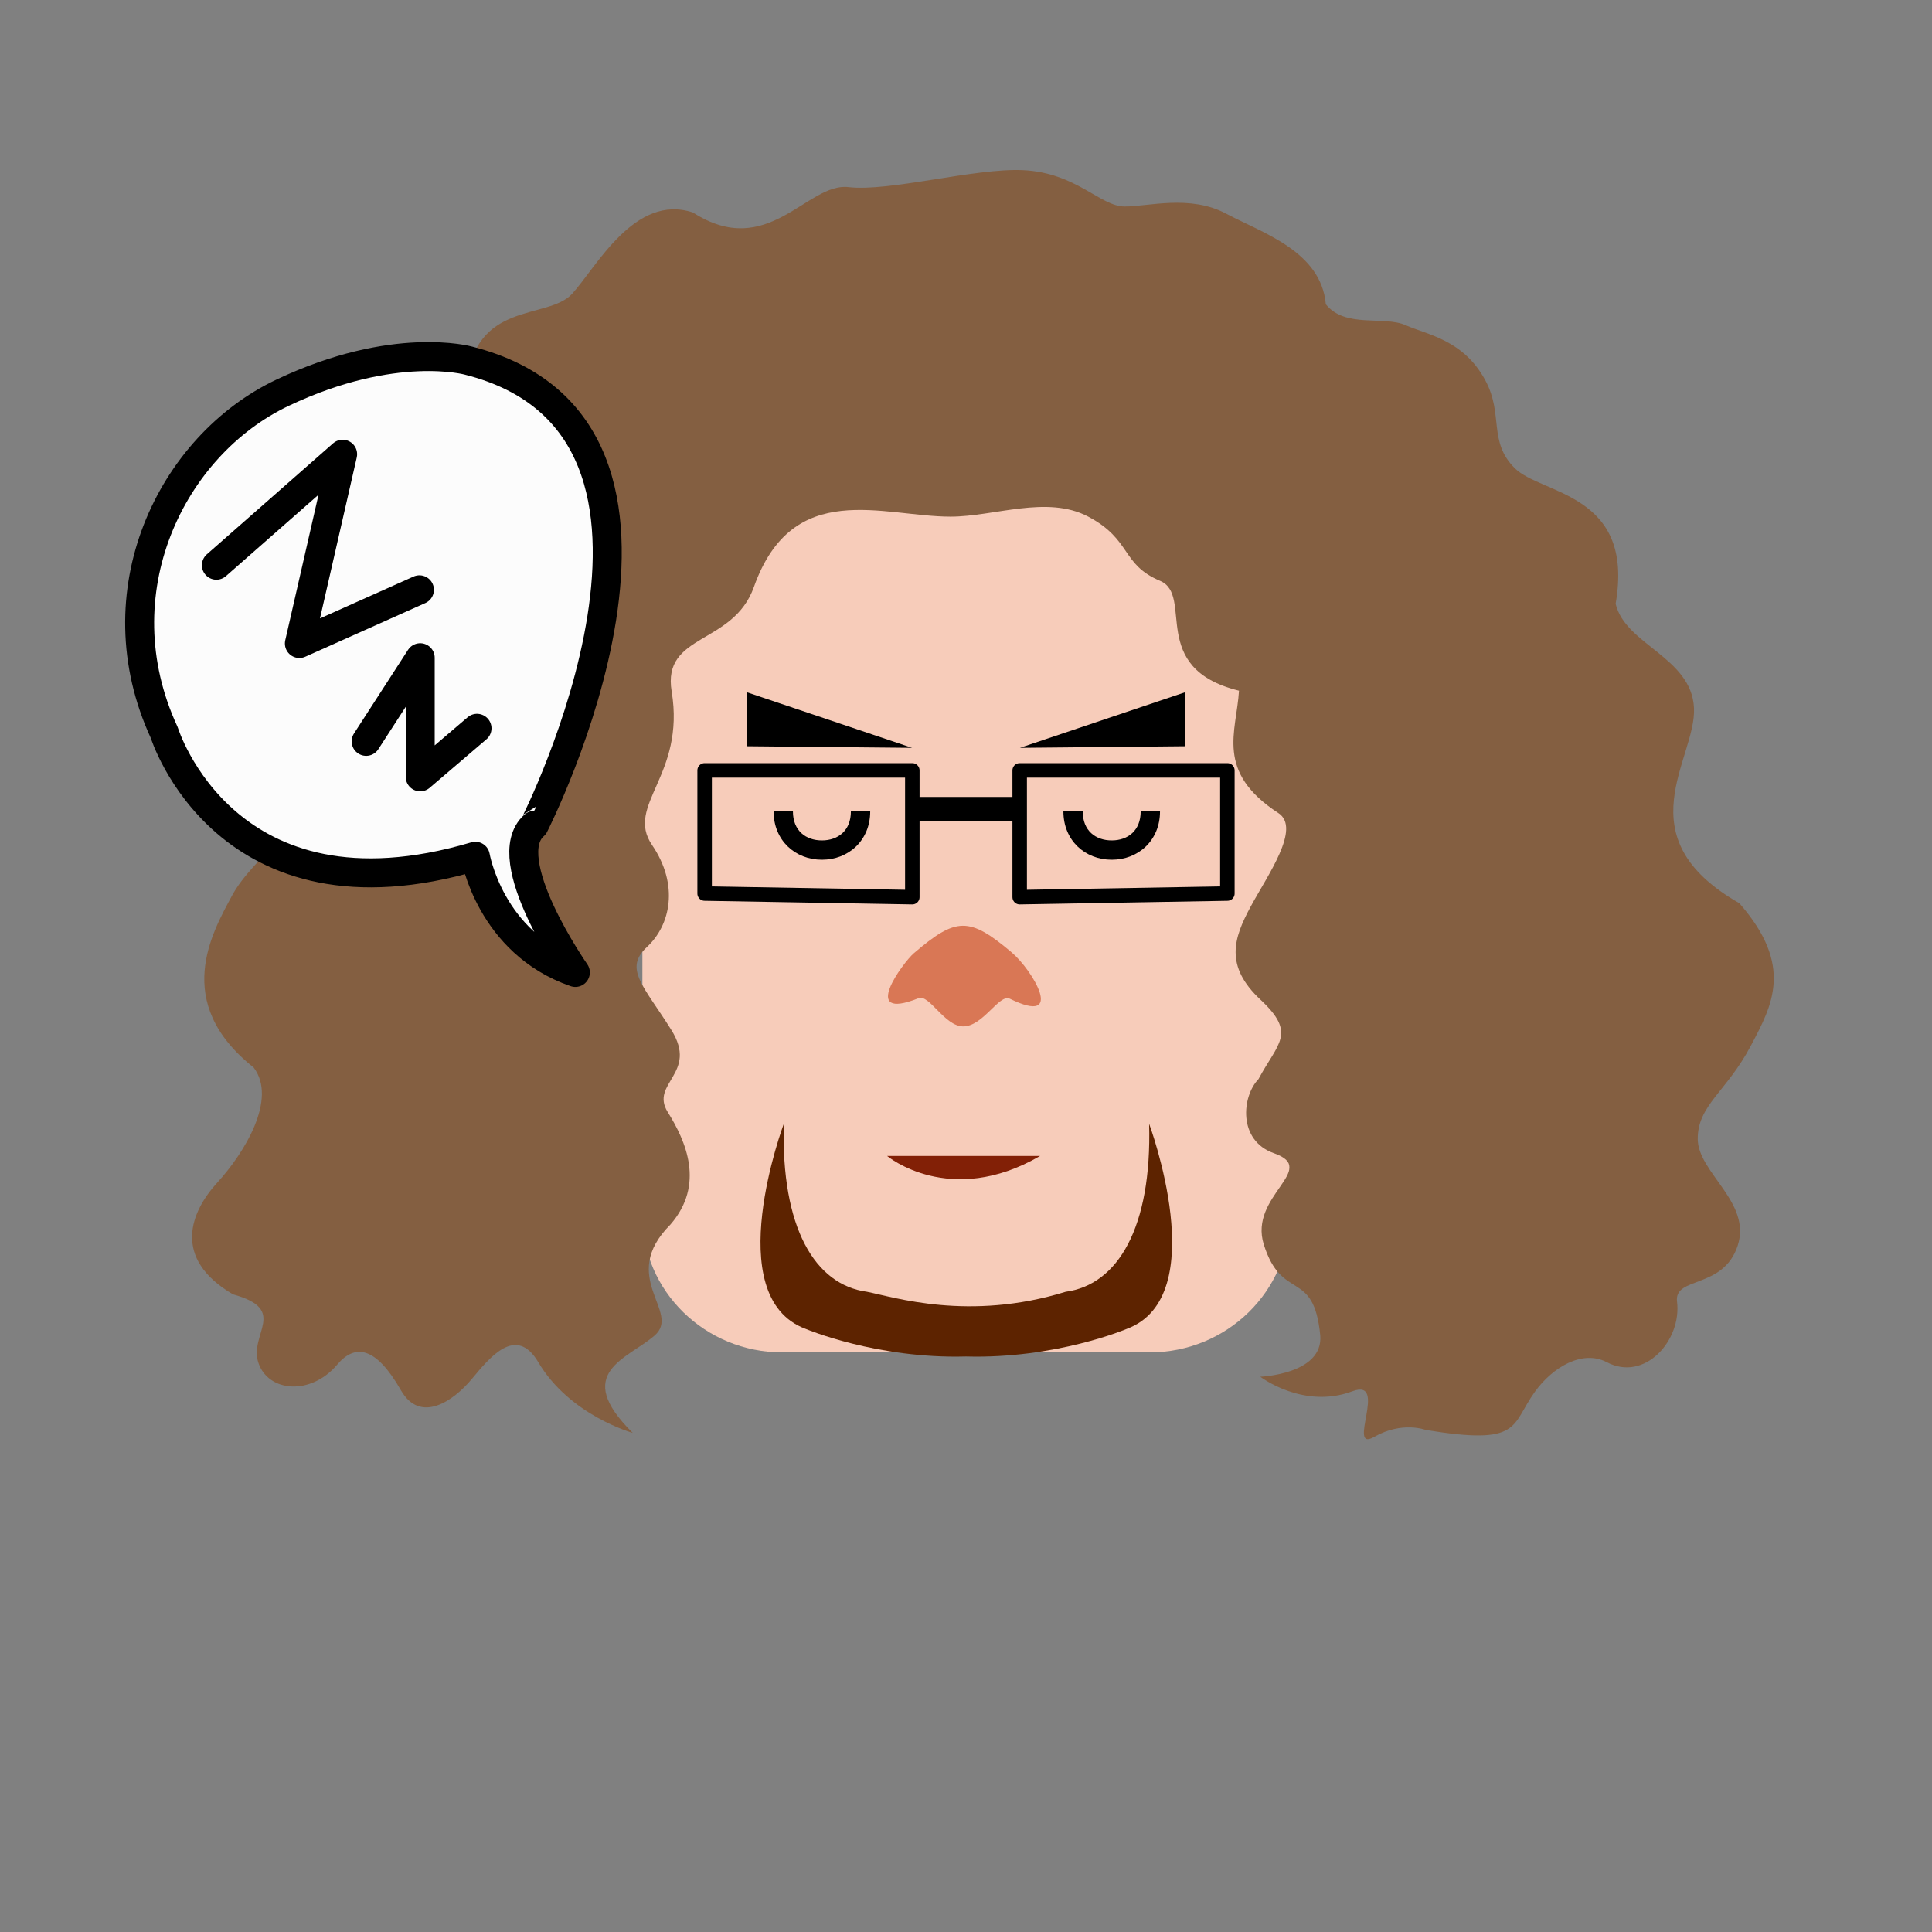 <?xml version="1.0" encoding="iso-8859-1"?><svg id="MegFaceSleep" version="1.1" xmlns="http://www.w3.org/2000/svg" xmlns:xlink="http://www.w3.org/1999/xlink" xml:space="preserve" x="0px" y="0px" viewbox="0 0 400 400" width="400" height="400" ><rect width="100%" height="100%" fill="#808080" stroke="none"/><g id="Face"><g  /><g  /><circle  cx="133.333" cy="173.238" r="20" class="SkinColor" fill="#F7CCBA"  /><circle  cx="266.667" cy="173.238" r="20" class="SkinColor" fill="#F7CCBA"  /><circle  fill="#D97755" cx="266.667" cy="173.238" r="10.146" /><circle  fill="#D97755" cx="133.333" cy="173.238" r="10.146" /><path  d="M266.991,139c-0.184-37-29.986-59-66.325-59H200h-0.667c-36.338,0-66.141,22-66.325,59H133v112.667    C133,267.315,145.976,280,161.982,280h76.036C254.024,280,267,267.315,267,251.667V139H266.991z" class="SkinColor" fill="#F7CCBA"  /></g><g id="Beard"><path  d="M237.914,232.667c0.588,21.514-6.496,33.333-17.278,34.781c-20.001,6.178-35.59,1.095-41.147,0    c-10.782-1.447-17.798-13.266-17.21-34.781c0,0-13.424,35.792,4.507,42.458c0,0,14.733,6.248,33.209,5.721    c18.663,0.527,33.311-5.721,33.311-5.721C251.236,268.459,237.914,232.667,237.914,232.667z" class="BeardColor" fill="#5D2300"  /></g><g id="Nose"><path  fill="#D97755" d="M209.45,197.18c-8.787-7.417-11.48-7.348-20.307,0.228c-2.039,1.75-11.393,14.217,1.026,9.26    c2.221-0.887,5.362,5.764,9.195,5.832c4.148,0.074,7.515-6.807,9.707-5.729C220.75,212.511,213.788,200.841,209.45,197.18z" /><path  fill="#D97755" d="M200,212.511" /></g><g id="Eyebrow"><polygon  points="211.166,154.833 245.334,154.5 245.334,143.333" /><polygon  points="154.666,154.5 188.834,154.833 154.666,143.333" /></g><g id="Glass"><rect  x="188.508" y="165" width="22.984" height="5.033" /><polygon  fill="none" stroke="#000000" stroke-width="3" stroke-linecap="round" stroke-linejoin="round" stroke-miterlimit="10" points="254.115,159.5 211.115,159.5 211.115,185.75 254.115,185" /><polygon  fill="none" stroke="#000000" stroke-width="3" stroke-linecap="round" stroke-linejoin="round" stroke-miterlimit="10" points="145.885,159.5 188.885,159.5 188.885,185.75 145.885,185" /></g><g id="Hair"><path  fill="#845F41" d="M284.5,297.5c-5.833,3.333,3.064-12.29-4.506-9.449c-10.16,3.81-19.062-3.01-19.062-3.01      s13.042-0.502,12.415-8.528c-1.347-14.014-7.934-6.833-11.697-18.872c-3.157-10.1,11.568-15.566,2.099-18.881      c-7.524-2.634-6.622-11.816-3.2-15.334c4.013-7.526,7.975-9.405,0.45-16.426c-7.525-7.023-5.586-12.753-2.074-19.275      c3.511-6.52,10.532-16.268,5.741-19.392c-13.167-8.584-8.648-16.805-8.146-25.334c-19-4.665-9.205-19.74-16.354-22.75      c-8.087-3.406-5.819-8.503-14.852-13.286c-8.527-4.514-19.483,0-28.512,0c-14,0-32.686-8.026-40.71,14.547      c-4.321,12.153-19.043,9.497-17.031,21.654c2.883,17.433-9.705,23.509-4.061,31.787c5.644,8.277,3.817,16.618-1.073,21.133      s-0.57,8.134,5.073,17.165c5.643,9.029-4.511,10.98-0.75,17c3.763,6.02,7.731,14.972,0.583,23.25      c-11,11,2.333,18.125-3.309,23.015c-5.644,4.892-17.191,7.651-4.524,20.151c0,0-13.032-3.597-19.554-14.634      c-4.6-7.784-10.032-1.003-13.794,3.511c-3.763,4.515-10.639,9.313-14.652,2.29c-5.19-9.082-9.494-9.665-13.188-5.299      c-5.517,6.52-14.305,5.654-16.312-0.367c-2.007-6.02,6.333-11-5.258-14.181C35.484,260.5,39.483,250.85,45,244.83      c5.518-6.021,12.517-17.31,7.5-23.83c-17.016-13.5-8.513-27.976-4.5-35.5c4.704-8.821,16.789-14.184,9.773-23.358      c-6.52-8.528-6.294-13.086-3.01-18.562c4.514-7.524,9.531-7.524,11.537-19.061c2.007-11.535,3.352-15.832,8.367-21.852      C79.057,97.4,91,99,96.594,80C98,62,113.398,66.39,118.47,60.811c5.014-5.518,12.969-20.823,25.009-16.811      c15.521,10,23.647-6.264,32.176-5.26c8.528,1.002,26.132-3.966,36.117-3.512c11.037,0.502,16.051,7.526,21.068,7.526      c5.018,0,13.544-2.51,21.069,1.504C261.434,48.272,273.5,52,274.5,63c4.014,5.017,12.015,2.326,16.531,4.332      c4.515,2.008,12.039,3.009,16.554,11.537c3.71,7.01,0.501,12.541,6.02,18.059C319.123,102.446,338.5,102,334.5,125      c2.006,8.528,15.724,11.054,16.224,21.588c0.501,10.534-14.724,26.649,9.385,40.411c11.391,13,6.758,21.208,2.391,29.5      c-5.017,9.533-11,12.257-11,19.28c0,7.024,11.262,13.144,8.253,22.173c-3.01,9.029-13.203,6.246-12.542,11.536      c1.001,8.022-6.68,16.681-14.547,12.54c-5.031-2.647-11.199,1.028-14.852,6.085c-5.106,7.069-2.646,11.219-22.642,7.94      C295.17,296.056,290.333,294.167,284.5,297.5z" /></g><g id="Top"><path  fill="#FCFCFC" stroke="#000000" stroke-width="6" stroke-linecap="round" stroke-linejoin="round" stroke-miterlimit="10" d="M97,74.667c0,0-15.352-4.321-38.493,6.641S20.603,122.74,34,151.667c0,0,12.667,40.958,64.415,25.612   c0,0,3.045,17.965,20.705,24.055c0,0-16.44-23.505-8.526-30.449C110.595,170.885,152.417,88.673,97,74.667z" /><polyline  fill="none" stroke="#000000" stroke-width="6" stroke-linecap="round" stroke-linejoin="round" stroke-miterlimit="10" points="75.809,153.491 87,136.173 87,160.837 98.76,150.788" /><polyline  fill="none" stroke="#000000" stroke-width="6" stroke-linecap="round" stroke-linejoin="round" stroke-miterlimit="10" points="44.802,117.022 70.939,94.047 61.984,133.229 86.84,122.113" /><path  d="M230.167,174c3.314,0,6-2,6-6h4c0,6-4.477,10-10,10c-5.523,0-10-4-10-10h4C224.167,172,226.854,174,230.167,174z" /><path  d="M170.167,174c3.314,0,6-2,6-6h4c0,6-4.477,10-10,10c-5.523,0-10-4-10-10h4C164.167,172,166.854,174,170.167,174z" /><path  fill="#822006" d="M183.667,239.333c0,0,13,10.833,31.667,0" /></g></svg>